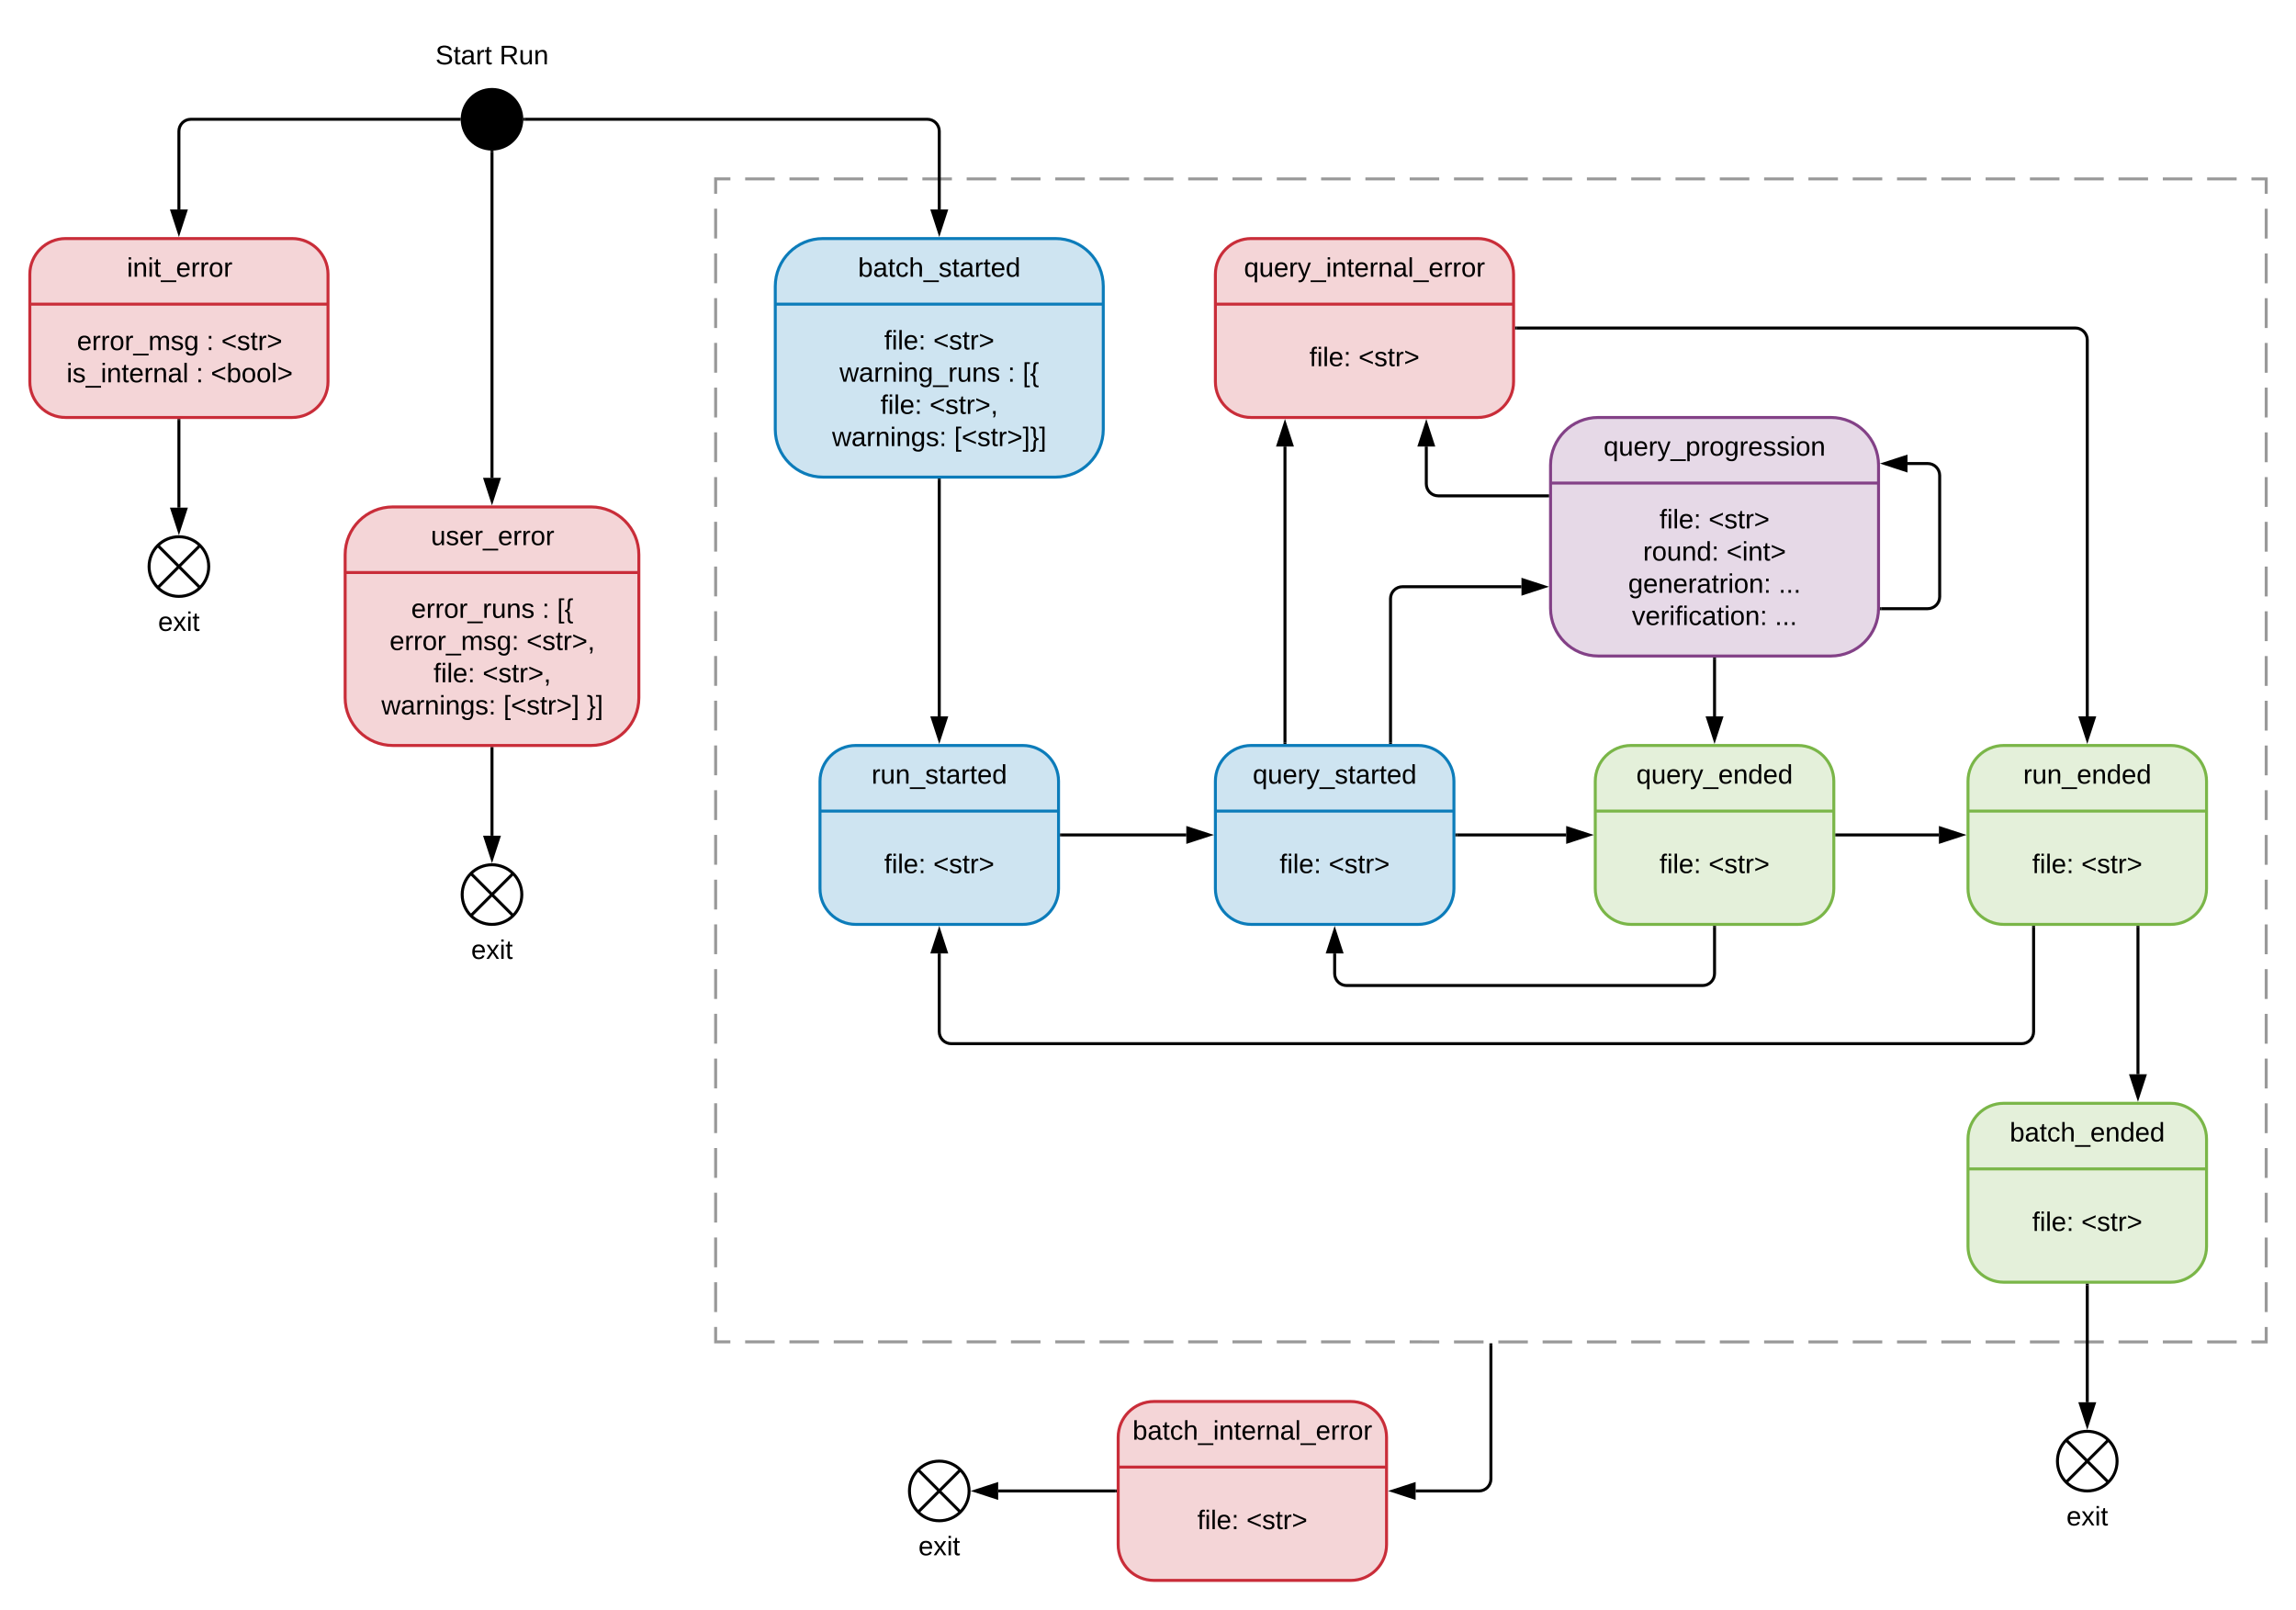 <svg xmlns="http://www.w3.org/2000/svg" xmlns:xlink="http://www.w3.org/1999/xlink" xmlns:lucid="lucid" width="1540" height="1080"><g transform="translate(-20 -20)" lucid:page-tab-id="0_0"><path d="M0 0h1870.4v1323.2H0z" fill="#fff"/><path d="M500 140h1040v780H500z" fill-opacity="0"/><path d="M519.8 140h19.82m9.9 0h19.8m9.92 0h19.8m9.9 0h19.82m9.9 0h19.82m9.9 0h19.8m9.92 0h19.8m9.9 0h19.82m9.9 0h19.8m9.92 0h19.8m9.9 0h19.82m9.9 0h19.82m9.9 0h19.8m9.92 0h19.8m9.9 0h19.82m9.9 0h19.8m9.92 0h19.8m9.9 0h19.82m9.9 0h19.82m9.9 0h19.8m9.92 0h19.8m9.9 0h19.82m9.9 0h19.8m9.92 0h19.8m9.9 0h19.82m9.9 0h19.82m9.9 0h19.8m9.92 0h19.8m9.9 0h19.82m9.9 0h19.8m9.92 0h19.8m9.9 0h19.82m9.9 0h19.82m9.9 0h19.8m9.92 0h9.9v10m0 10v20m0 10v20m0 10v20m0 10v20m0 10v20m0 10v20m0 10v20m0 10v20m0 10v20m0 10v20m0 10v20m0 10v20m0 10v20m0 10v20m0 10v20m0 10v20m0 10v20m0 10v20m0 10v20m0 10v20m0 10v20m0 10v20m0 10v20m0 10v20m0 10v20m0 10v10h-9.9m-9.9 0h-19.82m-9.9 0h-19.8m-9.92 0h-19.8m-9.9 0h-19.82m-9.9 0h-19.82m-9.9 0h-19.8m-9.92 0h-19.8m-9.9 0h-19.82m-9.9 0h-19.8m-9.92 0h-19.8m-9.9 0h-19.82m-9.9 0h-19.82m-9.9 0h-19.8m-9.92 0h-19.8m-9.9 0h-19.82m-9.9 0h-19.8m-9.92 0h-19.8m-9.9 0h-19.82m-9.9 0H965.5m-9.9 0h-19.8m-9.92 0h-19.8m-9.9 0h-19.82m-9.9 0h-19.8m-9.92 0h-19.8m-9.9 0h-19.82m-9.9 0H757.5m-9.9 0h-19.8m-9.92 0h-19.8m-9.9 0h-19.82m-9.9 0h-19.8m-9.92 0h-19.8m-9.9 0h-19.82m-9.9 0H549.5m-9.9 0h-19.8m-9.92 0H500v-10m0-10v-20m0-10v-20m0-10v-20m0-10v-20m0-10v-20m0-10v-20m0-10v-20m0-10v-20m0-10v-20m0-10v-20m0-10v-20m0-10v-20m0-10v-20m0-10v-20m0-10v-20m0-10v-20m0-10v-20m0-10v-20m0-10v-20m0-10v-20m0-10v-20m0-10v-20m0-10v-20m0-10v-20m0-10v-20m0-10v-10h9.9" stroke="#999" stroke-width="2" fill="none"/><path d="M370 100c0 11.05-8.95 20-20 20s-20-8.95-20-20 8.95-20 20-20 20 8.95 20 20z" stroke="#000" stroke-width="2"/><path d="M328 100H148c-4.42 0-8 3.58-8 8v52.5" stroke="#000" stroke-width="2" fill="none"/><path d="M329 99.96l.03 1.04h-1.06v-2h1.15z"/><path d="M140 175.76l-4.64-14.26h9.28z" stroke="#000" stroke-width="2"/><path d="M372 100h270c4.42 0 8 3.58 8 8v52.5" stroke="#000" stroke-width="2" fill="none"/><path d="M372.03 101h-1.15l.12-.96-.03-1.04h1.06z"/><path d="M650 175.76l-4.64-14.26h9.28z" stroke="#000" stroke-width="2"/><path d="M160 400c0 11.05-8.95 20-20 20s-20-8.95-20-20 8.95-20 20-20 20 8.95 20 20z" stroke="#000" stroke-width="2" fill="#fff"/><path d="M125.86 385.86l28.28 28.28m0-28.28l-28.28 28.28M140 302v58.5" stroke="#000" stroke-width="2" fill="none"/><path d="M141 302.03h-2V301h2z"/><path d="M140 375.76l-4.64-14.26h9.28z" stroke="#000" stroke-width="2"/><path d="M280 40h140v40H280z" stroke="#000" stroke-opacity="0" stroke-width="2" fill="#fff" fill-opacity="0"/><use xlink:href="#a" transform="matrix(1,0,0,1,285,45) translate(27.05 18.15)"/><use xlink:href="#b" transform="matrix(1,0,0,1,285,45) translate(70 18.15)"/><path d="M350 122v218.5" stroke="#000" stroke-width="2" fill="none"/><path d="M349.96 121l1.04-.03v1.06h-2v-1.15z"/><path d="M350 355.76l-4.64-14.26h9.28z" stroke="#000" stroke-width="2"/><path d="M350 522v58.5" stroke="#000" stroke-width="2" fill="none"/><path d="M351 522.03h-2V521h2z"/><path d="M350 595.76l-4.64-14.26h9.28z" stroke="#000" stroke-width="2"/><path d="M370 620c0 11.05-8.95 20-20 20s-20-8.95-20-20 8.95-20 20-20 20 8.95 20 20z" stroke="#000" stroke-width="2" fill="#fff"/><path d="M335.86 605.86l28.28 28.28m0-28.28l-28.28 28.28" stroke="#000" stroke-width="2" fill="none"/><path d="M64 180c-13.25 0-24 10.75-24 24v72c0 13.25 10.75 24 24 24h152c13.25 0 24-10.75 24-24v-72c0-13.25-10.75-24-24-24z" stroke="#c92d39" stroke-width="2" fill="#c92d39" fill-opacity=".2"/><path d="M40 224h200" stroke="#c92d39" stroke-width="2" fill="none"/><use xlink:href="#c" transform="matrix(1,0,0,1,80,180) translate(25.125 25.6)"/><use xlink:href="#d" transform="matrix(1,0,0,1,60,240) translate(11.625 14.8)"/><use xlink:href="#e" transform="matrix(1,0,0,1,60,240) translate(98.425 14.8)"/><use xlink:href="#f" transform="matrix(1,0,0,1,60,240) translate(108.425 14.8)"/><use xlink:href="#g" transform="matrix(1,0,0,1,60,240) translate(4.625 36.4)"/><use xlink:href="#e" transform="matrix(1,0,0,1,60,240) translate(91.425 36.4)"/><use xlink:href="#h" transform="matrix(1,0,0,1,60,240) translate(101.425 36.4)"/><path d="M283.5 360c-17.67 0-32 14.33-32 32v96c0 17.67 14.33 32 32 32h133c17.67 0 32-14.33 32-32v-96c0-17.67-14.33-32-32-32z" stroke="#c92d39" stroke-width="2" fill="#c92d39" fill-opacity=".2"/><path d="M251.5 404h197" stroke="#c92d39" stroke-width="2" fill="none"/><use xlink:href="#i" transform="matrix(1,0,0,1,290.9,360) translate(18.1 25.6)"/><use xlink:href="#j" transform="matrix(1,0,0,1,271.2,420) translate(24.6 14.4)"/><use xlink:href="#e" transform="matrix(1,0,0,1,271.2,420) translate(112.4 14.4)"/><use xlink:href="#k" transform="matrix(1,0,0,1,271.2,420) translate(122.4 14.4)"/><use xlink:href="#l" transform="matrix(1,0,0,1,271.2,420) translate(10.125 36)"/><use xlink:href="#m" transform="matrix(1,0,0,1,271.2,420) translate(101.925 36)"/><use xlink:href="#n" transform="matrix(1,0,0,1,271.2,420) translate(39.575 57.6)"/><use xlink:href="#m" transform="matrix(1,0,0,1,271.2,420) translate(72.475 57.6)"/><use xlink:href="#o" transform="matrix(1,0,0,1,271.2,420) translate(4.6 79.2)"/><use xlink:href="#p" transform="matrix(1,0,0,1,271.2,420) translate(86.45 79.2)"/><use xlink:href="#q" transform="matrix(1,0,0,1,271.2,420) translate(142.4 79.2)"/><path d="M572 180c-17.67 0-32 14.33-32 32v96c0 17.67 14.33 32 32 32h156c17.67 0 32-14.33 32-32v-96c0-17.67-14.33-32-32-32z" stroke="#0c7cba" stroke-width="2" fill="#0c7cba" fill-opacity=".2"/><path d="M540 224h220" stroke="#0c7cba" stroke-width="2" fill="none"/><use xlink:href="#r" transform="matrix(1,0,0,1,584,180) translate(11.525 25.6)"/><use xlink:href="#s" transform="matrix(1,0,0,1,562,240) translate(51.075 14.4)"/><use xlink:href="#f" transform="matrix(1,0,0,1,562,240) translate(83.975 14.4)"/><use xlink:href="#t" transform="matrix(1,0,0,1,562,240) translate(21.1 36)"/><use xlink:href="#e" transform="matrix(1,0,0,1,562,240) translate(133.9 36)"/><use xlink:href="#k" transform="matrix(1,0,0,1,562,240) translate(143.9 36)"/><use xlink:href="#n" transform="matrix(1,0,0,1,562,240) translate(48.575 57.6)"/><use xlink:href="#m" transform="matrix(1,0,0,1,562,240) translate(81.475 57.6)"/><use xlink:href="#o" transform="matrix(1,0,0,1,562,240) translate(16.1 79.2)"/><use xlink:href="#u" transform="matrix(1,0,0,1,562,240) translate(97.95 79.2)"/><path d="M594 520c-13.25 0-24 10.75-24 24v72c0 13.25 10.75 24 24 24h112c13.25 0 24-10.75 24-24v-72c0-13.25-10.75-24-24-24z" stroke="#0c7cba" stroke-width="2" fill="#0c7cba" fill-opacity=".2"/><path d="M570 564h160" stroke="#0c7cba" stroke-width="2" fill="none"/><use xlink:href="#v" transform="matrix(1,0,0,1,602,520) translate(2.55 25.6)"/><use xlink:href="#s" transform="matrix(1,0,0,1,586,580) translate(27.075 25.6)"/><use xlink:href="#w" transform="matrix(1,0,0,1,586,580) translate(59.975 25.6)"/><path d="M650 342v158.5" stroke="#000" stroke-width="2" fill="none"/><path d="M651 342.03h-2V341h2z"/><path d="M650 515.76l-4.64-14.26h9.28z" stroke="#000" stroke-width="2"/><path d="M859.2 520c-13.25 0-24 10.75-24 24v72c0 13.25 10.75 24 24 24h112c13.25 0 24-10.75 24-24v-72c0-13.25-10.75-24-24-24z" stroke="#0c7cba" stroke-width="2" fill="#0c7cba" fill-opacity=".2"/><path d="M835.2 564h160" stroke="#0c7cba" stroke-width="2" fill="none"/><use xlink:href="#x" transform="matrix(1,0,0,1,867.2,520) translate(-6.95 25.6)"/><use xlink:href="#s" transform="matrix(1,0,0,1,851.2,580) translate(27.075 25.6)"/><use xlink:href="#w" transform="matrix(1,0,0,1,851.2,580) translate(59.975 25.6)"/><path d="M732 580h83.7" stroke="#000" stroke-width="2" fill="none"/><path d="M732.03 581H731v-2h1.03z"/><path d="M830.96 580l-14.26 4.64v-9.28z" stroke="#000" stroke-width="2"/><path d="M1114 520c-13.25 0-24 10.75-24 24v72c0 13.25 10.75 24 24 24h112c13.25 0 24-10.75 24-24v-72c0-13.25-10.75-24-24-24z" stroke="#7ab648" stroke-width="2" fill="#7ab648" fill-opacity=".2"/><path d="M1090 564h160" stroke="#7ab648" stroke-width="2" fill="none"/><use xlink:href="#y" transform="matrix(1,0,0,1,1122,520) translate(-4.475 25.6)"/><use xlink:href="#s" transform="matrix(1,0,0,1,1106,580) translate(27.075 25.6)"/><use xlink:href="#w" transform="matrix(1,0,0,1,1106,580) translate(59.975 25.6)"/><path d="M997.2 580h73.3" stroke="#000" stroke-width="2" fill="none"/><path d="M997.23 581h-1.03v-2h1.03z"/><path d="M1085.76 580l-14.26 4.64v-9.28z" stroke="#000" stroke-width="2"/><path d="M1170 642v31c0 4.42-3.58 8-8 8H923.2c-4.42 0-8-3.58-8-8v-13.5" stroke="#000" stroke-width="2" fill="none"/><path d="M1171 642.03h-2V641h2z"/><path d="M915.2 644.24l4.64 14.26h-9.28z" stroke="#000" stroke-width="2"/><path d="M1364 520c-13.25 0-24 10.75-24 24v72c0 13.25 10.75 24 24 24h112c13.25 0 24-10.75 24-24v-72c0-13.25-10.75-24-24-24z" stroke="#7ab648" stroke-width="2" fill="#7ab648" fill-opacity=".2"/><path d="M1340 564h160" stroke="#7ab648" stroke-width="2" fill="none"/><use xlink:href="#z" transform="matrix(1,0,0,1,1372,520) translate(5.025 25.6)"/><use xlink:href="#s" transform="matrix(1,0,0,1,1356,580) translate(27.075 25.6)"/><use xlink:href="#w" transform="matrix(1,0,0,1,1356,580) translate(59.975 25.6)"/><path d="M1252 580h68.5" stroke="#000" stroke-width="2" fill="none"/><path d="M1252.03 581H1251v-2h1.03z"/><path d="M1335.76 580l-14.26 4.64v-9.28z" stroke="#000" stroke-width="2"/><path d="M1384 642v70c0 4.42-3.58 8-8 8H658c-4.42 0-8-3.58-8-8v-52.5" stroke="#000" stroke-width="2" fill="none"/><path d="M1385 642.03h-2V641h2z"/><path d="M650 644.24l4.64 14.26h-9.28z" stroke="#000" stroke-width="2"/><path d="M1364 760c-13.25 0-24 10.75-24 24v72c0 13.25 10.75 24 24 24h112c13.25 0 24-10.75 24-24v-72c0-13.25-10.75-24-24-24z" stroke="#7ab648" stroke-width="2" fill="#7ab648" fill-opacity=".2"/><path d="M1340 804h160" stroke="#7ab648" stroke-width="2" fill="none"/><use xlink:href="#A" transform="matrix(1,0,0,1,1372,760) translate(-4 25.6)"/><use xlink:href="#s" transform="matrix(1,0,0,1,1356,820) translate(27.075 25.6)"/><use xlink:href="#w" transform="matrix(1,0,0,1,1356,820) translate(59.975 25.6)"/><path d="M1454 642v98.5" stroke="#000" stroke-width="2" fill="none"/><path d="M1455 642.03h-2V641h2z"/><path d="M1454 755.76l-4.64-14.26h9.28z" stroke="#000" stroke-width="2"/><path d="M1420 882v78.5" stroke="#000" stroke-width="2" fill="none"/><path d="M1421 882.03h-2V881h2z"/><path d="M1420 975.76l-4.64-14.26h9.28z" stroke="#000" stroke-width="2"/><path d="M1440 1000c0 11.05-8.95 20-20 20s-20-8.95-20-20 8.95-20 20-20 20 8.95 20 20z" stroke="#000" stroke-width="2" fill="#fff"/><path d="M1405.86 985.86l28.28 28.28m0-28.28l-28.28 28.28" stroke="#000" stroke-width="2" fill="none"/><path d="M859.2 180c-13.25 0-24 10.75-24 24v72c0 13.25 10.75 24 24 24h152c13.25 0 24-10.75 24-24v-72c0-13.25-10.75-24-24-24z" stroke="#c92d39" stroke-width="2" fill="#c92d39" fill-opacity=".2"/><path d="M835.2 224h200" stroke="#c92d39" stroke-width="2" fill="none"/><use xlink:href="#B" transform="matrix(1,0,0,1,875.2,180) translate(-20.825 25.6)"/><use xlink:href="#s" transform="matrix(1,0,0,1,855.2,240) translate(43.075 25.6)"/><use xlink:href="#w" transform="matrix(1,0,0,1,855.2,240) translate(75.975 25.6)"/><path d="M1037.2 240H1412c4.42 0 8 3.58 8 8v252.5" stroke="#000" stroke-width="2" fill="none"/><path d="M1037.23 241h-1.03v-2h1.03z"/><path d="M1420 515.76l-4.64-14.26h9.28z" stroke="#000" stroke-width="2"/><path d="M881.87 518V319.5" stroke="#000" stroke-width="2" fill="none"/><path d="M882.87 519h-2v-1.03h2z"/><path d="M881.87 304.24l4.63 14.26h-9.27z" stroke="#000" stroke-width="2"/><path d="M90 420h100v40H90z" stroke="#000" stroke-opacity="0" stroke-width="2" fill="#fff" fill-opacity="0"/><use xlink:href="#C" transform="matrix(1,0,0,1,95,425) translate(31.025 18.15)"/><path d="M300 640h100v40H300z" stroke="#000" stroke-opacity="0" stroke-width="2" fill="#fff" fill-opacity="0"/><use xlink:href="#C" transform="matrix(1,0,0,1,305,645) translate(31.025 18.15)"/><path d="M1370 1020h100v40h-100z" stroke="#000" stroke-opacity="0" stroke-width="2" fill="#fff" fill-opacity="0"/><use xlink:href="#C" transform="matrix(1,0,0,1,1375,1025) translate(31.025 18.15)"/><path d="M794 960c-13.25 0-24 10.75-24 24v72c0 13.25 10.75 24 24 24h132c13.25 0 24-10.75 24-24v-72c0-13.25-10.75-24-24-24z" stroke="#c92d39" stroke-width="2" fill="#c92d39" fill-opacity=".2"/><path d="M770 1004h180" stroke="#c92d39" stroke-width="2" fill="none"/><g><use xlink:href="#D" transform="matrix(1,0,0,1,806,960) translate(-26.35 25.6)"/></g><g><use xlink:href="#s" transform="matrix(1,0,0,1,788,1020) translate(35.075 25.6)"/><use xlink:href="#w" transform="matrix(1,0,0,1,788,1020) translate(67.975 25.6)"/></g><path d="M768 1020h-78.5" stroke="#000" stroke-width="2" fill="none"/><path d="M769 1021h-1.03v-2H769z"/><path d="M674.24 1020l14.26-4.64v9.28z" stroke="#000" stroke-width="2"/><path d="M670 1020c0 11.05-8.95 20-20 20s-20-8.95-20-20 8.95-20 20-20 20 8.95 20 20z" stroke="#000" stroke-width="2" fill="#fff"/><path d="M635.86 1005.86l28.28 28.28m0-28.28l-28.28 28.28" stroke="#000" stroke-width="2" fill="none"/><path d="M600 1040h100v40H600z" stroke="#000" stroke-opacity="0" stroke-width="2" fill="#fff" fill-opacity="0"/><g><use xlink:href="#E" transform="matrix(1,0,0,1,605,1045) translate(31.025 18.15)"/></g><path d="M1020 922v90c0 4.42-3.58 8-8 8h-42.5" stroke="#000" stroke-width="2" fill="none"/><path d="M1021 922.03h-2V921h2z"/><path d="M954.24 1020l14.26-4.64v9.28z" stroke="#000" stroke-width="2"/><path d="M1092 300c-17.67 0-32 14.33-32 32v96c0 17.67 14.33 32 32 32h156c17.67 0 32-14.33 32-32v-96c0-17.67-14.33-32-32-32z" stroke="#834187" stroke-width="2" fill="#834187" fill-opacity=".2"/><path d="M1060 344h220" stroke="#834187" stroke-width="2" fill="none"/><g><use xlink:href="#F" transform="matrix(1,0,0,1,1104,300) translate(-8.4 25.6)"/></g><g><use xlink:href="#G" transform="matrix(1,0,0,1,1082,360) translate(51.075 14.4)"/><use xlink:href="#H" transform="matrix(1,0,0,1,1082,360) translate(83.975 14.4)"/><use xlink:href="#I" transform="matrix(1,0,0,1,1082,360) translate(40.05 36)"/><use xlink:href="#J" transform="matrix(1,0,0,1,1082,360) translate(96 36)"/><use xlink:href="#K" transform="matrix(1,0,0,1,1082,360) translate(30.075 57.6)"/><use xlink:href="#L" transform="matrix(1,0,0,1,1082,360) translate(130.925 57.6)"/><use xlink:href="#M" transform="matrix(1,0,0,1,1082,360) translate(32.6 79.2)"/><use xlink:href="#N" transform="matrix(1,0,0,1,1082,360) translate(128.4 79.2)"/></g><path d="M952.67 518v-96.48c0-4.4 3.58-8 8-8h79.83" stroke="#000" stroke-width="2" fill="none"/><path d="M953.67 519h-2v-1.03h2z"/><path d="M1055.76 413.52l-14.26 4.64v-9.27z" stroke="#000" stroke-width="2"/><path d="M1170 462v38.5" stroke="#000" stroke-width="2" fill="none"/><path d="M1171 462.03h-2V461h2z"/><path d="M1170 515.76l-4.64-14.26h9.28z" stroke="#000" stroke-width="2"/><path d="M1058 352.57h-73.33c-4.42 0-8-3.58-8-8V319.5" stroke="#000" stroke-width="2" fill="none"/><path d="M1059 353.57h-1.03v-2h1.03z"/><path d="M976.67 304.24l4.63 14.26h-9.27z" stroke="#000" stroke-width="2"/><path d="M1282 428.25h31c4.42 0 8-3.58 8-8V338.9c0-4.4-3.58-8-8-8h-13.58" stroke="#000" stroke-width="2" fill="none"/><path d="M1282.02 429.25h-1.1l.08-.93v-1.07h1.02z"/><path d="M1284.15 330.9l14.27-4.62v9.27z" stroke="#000" stroke-width="2"/><defs><path d="M185-189c-5-48-123-54-124 2 14 75 158 14 163 119 3 78-121 87-175 55-17-10-28-26-33-46l33-7c5 56 141 63 141-1 0-78-155-14-162-118-5-82 145-84 179-34 5 7 8 16 11 25" id="O"/><path d="M59-47c-2 24 18 29 38 22v24C64 9 27 4 27-40v-127H5v-23h24l9-43h21v43h35v23H59v120" id="P"/><path d="M141-36C126-15 110 5 73 4 37 3 15-17 15-53c-1-64 63-63 125-63 3-35-9-54-41-54-24 1-41 7-42 31l-33-3c5-37 33-52 76-52 45 0 72 20 72 64v82c-1 20 7 32 28 27v20c-31 9-61-2-59-35zM48-53c0 20 12 33 32 33 41-3 63-29 60-74-43 2-92-5-92 41" id="Q"/><path d="M114-163C36-179 61-72 57 0H25l-1-190h30c1 12-1 29 2 39 6-27 23-49 58-41v29" id="R"/><g id="a"><use transform="matrix(0.05,0,0,0.05,0,0)" xlink:href="#O"/><use transform="matrix(0.05,0,0,0.05,12,0)" xlink:href="#P"/><use transform="matrix(0.05,0,0,0.05,17,0)" xlink:href="#Q"/><use transform="matrix(0.05,0,0,0.05,27,0)" xlink:href="#R"/><use transform="matrix(0.05,0,0,0.05,32.95,0)" xlink:href="#P"/></g><path d="M233-177c-1 41-23 64-60 70L243 0h-38l-65-103H63V0H30v-248c88 3 205-21 203 71zM63-129c60-2 137 13 137-47 0-61-80-42-137-45v92" id="S"/><path d="M84 4C-5 8 30-112 23-190h32v120c0 31 7 50 39 49 72-2 45-101 50-169h31l1 190h-30c-1-10 1-25-2-33-11 22-28 36-60 37" id="T"/><path d="M117-194c89-4 53 116 60 194h-32v-121c0-31-8-49-39-48C34-167 62-67 57 0H25l-1-190h30c1 10-1 24 2 32 11-22 29-35 61-36" id="U"/><g id="b"><use transform="matrix(0.05,0,0,0.05,0,0)" xlink:href="#S"/><use transform="matrix(0.05,0,0,0.05,12.95,0)" xlink:href="#T"/><use transform="matrix(0.05,0,0,0.05,22.95,0)" xlink:href="#U"/></g><path d="M24-231v-30h32v30H24zM24 0v-190h32V0H24" id="V"/><path d="M-5 72V49h209v23H-5" id="W"/><path d="M100-194c63 0 86 42 84 106H49c0 40 14 67 53 68 26 1 43-12 49-29l28 8c-11 28-37 45-77 45C44 4 14-33 15-96c1-61 26-98 85-98zm52 81c6-60-76-77-97-28-3 7-6 17-6 28h103" id="X"/><path d="M100-194c62-1 85 37 85 99 1 63-27 99-86 99S16-35 15-95c0-66 28-99 85-99zM99-20c44 1 53-31 53-75 0-43-8-75-51-75s-53 32-53 75 10 74 51 75" id="Y"/><g id="c"><use transform="matrix(0.05,0,0,0.05,0,0)" xlink:href="#V"/><use transform="matrix(0.05,0,0,0.05,3.95,0)" xlink:href="#U"/><use transform="matrix(0.05,0,0,0.05,13.95,0)" xlink:href="#V"/><use transform="matrix(0.05,0,0,0.05,17.9,0)" xlink:href="#P"/><use transform="matrix(0.05,0,0,0.05,22.9,0)" xlink:href="#W"/><use transform="matrix(0.05,0,0,0.05,32.9,0)" xlink:href="#X"/><use transform="matrix(0.05,0,0,0.05,42.9,0)" xlink:href="#R"/><use transform="matrix(0.05,0,0,0.05,48.85,0)" xlink:href="#R"/><use transform="matrix(0.05,0,0,0.05,54.8,0)" xlink:href="#Y"/><use transform="matrix(0.05,0,0,0.05,64.8,0)" xlink:href="#R"/></g><path d="M210-169c-67 3-38 105-44 169h-31v-121c0-29-5-50-35-48C34-165 62-65 56 0H25l-1-190h30c1 10-1 24 2 32 10-44 99-50 107 0 11-21 27-35 58-36 85-2 47 119 55 194h-31v-121c0-29-5-49-35-48" id="Z"/><path d="M135-143c-3-34-86-38-87 0 15 53 115 12 119 90S17 21 10-45l28-5c4 36 97 45 98 0-10-56-113-15-118-90-4-57 82-63 122-42 12 7 21 19 24 35" id="aa"/><path d="M177-190C167-65 218 103 67 71c-23-6-38-20-44-43l32-5c15 47 100 32 89-28v-30C133-14 115 1 83 1 29 1 15-40 15-95c0-56 16-97 71-98 29-1 48 16 59 35 1-10 0-23 2-32h30zM94-22c36 0 50-32 50-73 0-42-14-75-50-75-39 0-46 34-46 75s6 73 46 73" id="ab"/><g id="d"><use transform="matrix(0.05,0,0,0.05,0,0)" xlink:href="#X"/><use transform="matrix(0.05,0,0,0.05,10,0)" xlink:href="#R"/><use transform="matrix(0.05,0,0,0.05,15.95,0)" xlink:href="#R"/><use transform="matrix(0.05,0,0,0.05,21.9,0)" xlink:href="#Y"/><use transform="matrix(0.05,0,0,0.05,31.9,0)" xlink:href="#R"/><use transform="matrix(0.05,0,0,0.05,37.85,0)" xlink:href="#W"/><use transform="matrix(0.05,0,0,0.05,47.85,0)" xlink:href="#Z"/><use transform="matrix(0.05,0,0,0.05,62.8,0)" xlink:href="#aa"/><use transform="matrix(0.05,0,0,0.05,71.8,0)" xlink:href="#ab"/></g><path d="M33-154v-36h34v36H33zM33 0v-36h34V0H33" id="ac"/><use transform="matrix(0.05,0,0,0.05,0,0)" xlink:href="#ac" id="e"/><path d="M18-100v-36l175-74v27L42-118l151 64v27" id="ad"/><path d="M18-27v-27l151-64-151-65v-27l175 74v36" id="ae"/><g id="f"><use transform="matrix(0.05,0,0,0.05,0,0)" xlink:href="#ad"/><use transform="matrix(0.05,0,0,0.05,10.5,0)" xlink:href="#aa"/><use transform="matrix(0.05,0,0,0.05,19.5,0)" xlink:href="#P"/><use transform="matrix(0.05,0,0,0.05,24.5,0)" xlink:href="#R"/><use transform="matrix(0.05,0,0,0.05,30.45,0)" xlink:href="#ae"/></g><path d="M24 0v-261h32V0H24" id="af"/><g id="g"><use transform="matrix(0.05,0,0,0.05,0,0)" xlink:href="#V"/><use transform="matrix(0.05,0,0,0.05,3.95,0)" xlink:href="#aa"/><use transform="matrix(0.05,0,0,0.05,12.95,0)" xlink:href="#W"/><use transform="matrix(0.05,0,0,0.05,22.95,0)" xlink:href="#V"/><use transform="matrix(0.05,0,0,0.05,26.9,0)" xlink:href="#U"/><use transform="matrix(0.05,0,0,0.05,36.9,0)" xlink:href="#P"/><use transform="matrix(0.05,0,0,0.05,41.9,0)" xlink:href="#X"/><use transform="matrix(0.05,0,0,0.05,51.9,0)" xlink:href="#R"/><use transform="matrix(0.05,0,0,0.05,57.85,0)" xlink:href="#U"/><use transform="matrix(0.05,0,0,0.05,67.85,0)" xlink:href="#Q"/><use transform="matrix(0.05,0,0,0.05,77.85,0)" xlink:href="#af"/></g><path d="M115-194c53 0 69 39 70 98 0 66-23 100-70 100C84 3 66-7 56-30L54 0H23l1-261h32v101c10-23 28-34 59-34zm-8 174c40 0 45-34 45-75 0-40-5-75-45-74-42 0-51 32-51 76 0 43 10 73 51 73" id="ag"/><g id="h"><use transform="matrix(0.05,0,0,0.05,0,0)" xlink:href="#ad"/><use transform="matrix(0.05,0,0,0.05,10.5,0)" xlink:href="#ag"/><use transform="matrix(0.05,0,0,0.05,20.5,0)" xlink:href="#Y"/><use transform="matrix(0.05,0,0,0.05,30.5,0)" xlink:href="#Y"/><use transform="matrix(0.05,0,0,0.05,40.5,0)" xlink:href="#af"/><use transform="matrix(0.05,0,0,0.05,44.45,0)" xlink:href="#ae"/></g><g id="i"><use transform="matrix(0.05,0,0,0.05,0,0)" xlink:href="#T"/><use transform="matrix(0.05,0,0,0.05,10,0)" xlink:href="#aa"/><use transform="matrix(0.05,0,0,0.05,19,0)" xlink:href="#X"/><use transform="matrix(0.05,0,0,0.05,29,0)" xlink:href="#R"/><use transform="matrix(0.05,0,0,0.05,34.95,0)" xlink:href="#W"/><use transform="matrix(0.05,0,0,0.05,44.95,0)" xlink:href="#X"/><use transform="matrix(0.05,0,0,0.05,54.95,0)" xlink:href="#R"/><use transform="matrix(0.05,0,0,0.05,60.9,0)" xlink:href="#R"/><use transform="matrix(0.05,0,0,0.05,66.85,0)" xlink:href="#Y"/><use transform="matrix(0.05,0,0,0.05,76.85,0)" xlink:href="#R"/></g><g id="j"><use transform="matrix(0.05,0,0,0.05,0,0)" xlink:href="#X"/><use transform="matrix(0.05,0,0,0.05,10,0)" xlink:href="#R"/><use transform="matrix(0.05,0,0,0.05,15.95,0)" xlink:href="#R"/><use transform="matrix(0.05,0,0,0.05,21.9,0)" xlink:href="#Y"/><use transform="matrix(0.05,0,0,0.05,31.9,0)" xlink:href="#R"/><use transform="matrix(0.05,0,0,0.05,37.85,0)" xlink:href="#W"/><use transform="matrix(0.05,0,0,0.05,47.85,0)" xlink:href="#R"/><use transform="matrix(0.05,0,0,0.05,53.8,0)" xlink:href="#T"/><use transform="matrix(0.05,0,0,0.05,63.8,0)" xlink:href="#U"/><use transform="matrix(0.05,0,0,0.05,73.8,0)" xlink:href="#aa"/></g><path d="M26 75v-336h71v23H56V52h41v23H26" id="ah"/><path d="M39-94c74 12-11 154 75 146v23c-44 4-70-10-70-52C44-23 55-84 6-82v-22c81 4-7-162 84-157h24v23c-82-15-2 131-75 144" id="ai"/><g id="k"><use transform="matrix(0.05,0,0,0.05,0,0)" xlink:href="#ah"/><use transform="matrix(0.05,0,0,0.05,5,0)" xlink:href="#ai"/></g><g id="l"><use transform="matrix(0.05,0,0,0.05,0,0)" xlink:href="#X"/><use transform="matrix(0.05,0,0,0.05,10,0)" xlink:href="#R"/><use transform="matrix(0.05,0,0,0.05,15.95,0)" xlink:href="#R"/><use transform="matrix(0.05,0,0,0.05,21.9,0)" xlink:href="#Y"/><use transform="matrix(0.05,0,0,0.05,31.9,0)" xlink:href="#R"/><use transform="matrix(0.05,0,0,0.05,37.85,0)" xlink:href="#W"/><use transform="matrix(0.05,0,0,0.05,47.85,0)" xlink:href="#Z"/><use transform="matrix(0.05,0,0,0.05,62.8,0)" xlink:href="#aa"/><use transform="matrix(0.05,0,0,0.05,71.8,0)" xlink:href="#ab"/><use transform="matrix(0.05,0,0,0.05,81.8,0)" xlink:href="#ac"/></g><path d="M68-38c1 34 0 65-14 84H32c9-13 17-26 17-46H33v-38h35" id="aj"/><g id="m"><use transform="matrix(0.05,0,0,0.05,0,0)" xlink:href="#ad"/><use transform="matrix(0.05,0,0,0.05,10.5,0)" xlink:href="#aa"/><use transform="matrix(0.05,0,0,0.05,19.5,0)" xlink:href="#P"/><use transform="matrix(0.05,0,0,0.05,24.5,0)" xlink:href="#R"/><use transform="matrix(0.05,0,0,0.05,30.45,0)" xlink:href="#ae"/><use transform="matrix(0.05,0,0,0.05,40.95,0)" xlink:href="#aj"/></g><path d="M101-234c-31-9-42 10-38 44h38v23H63V0H32v-167H5v-23h27c-7-52 17-82 69-68v24" id="ak"/><g id="n"><use transform="matrix(0.05,0,0,0.05,0,0)" xlink:href="#ak"/><use transform="matrix(0.05,0,0,0.05,5,0)" xlink:href="#V"/><use transform="matrix(0.05,0,0,0.05,8.95,0)" xlink:href="#af"/><use transform="matrix(0.05,0,0,0.05,12.9,0)" xlink:href="#X"/><use transform="matrix(0.05,0,0,0.05,22.9,0)" xlink:href="#ac"/></g><path d="M206 0h-36l-40-164L89 0H53L-1-190h32L70-26l43-164h34l41 164 42-164h31" id="al"/><g id="o"><use transform="matrix(0.05,0,0,0.05,0,0)" xlink:href="#al"/><use transform="matrix(0.05,0,0,0.05,12.95,0)" xlink:href="#Q"/><use transform="matrix(0.05,0,0,0.05,22.95,0)" xlink:href="#R"/><use transform="matrix(0.05,0,0,0.05,28.9,0)" xlink:href="#U"/><use transform="matrix(0.05,0,0,0.05,38.9,0)" xlink:href="#V"/><use transform="matrix(0.05,0,0,0.05,42.85,0)" xlink:href="#U"/><use transform="matrix(0.05,0,0,0.05,52.85,0)" xlink:href="#ab"/><use transform="matrix(0.05,0,0,0.05,62.85,0)" xlink:href="#aa"/><use transform="matrix(0.05,0,0,0.05,71.85,0)" xlink:href="#ac"/></g><path d="M3 75V52h41v-290H3v-23h71V75H3" id="am"/><g id="p"><use transform="matrix(0.05,0,0,0.05,0,0)" xlink:href="#ah"/><use transform="matrix(0.05,0,0,0.05,5,0)" xlink:href="#ad"/><use transform="matrix(0.05,0,0,0.05,15.5,0)" xlink:href="#aa"/><use transform="matrix(0.05,0,0,0.05,24.5,0)" xlink:href="#P"/><use transform="matrix(0.05,0,0,0.05,29.5,0)" xlink:href="#R"/><use transform="matrix(0.05,0,0,0.05,35.45,0)" xlink:href="#ae"/><use transform="matrix(0.05,0,0,0.05,45.95,0)" xlink:href="#am"/></g><path d="M76-40C78 24 84 88 6 75V52C86 64 9-79 80-94c-40-6-34-59-34-106 1-29-11-41-40-38v-23c44-4 70 10 70 52 0 47-12 108 38 105v22c-26 1-39 14-38 42" id="an"/><g id="q"><use transform="matrix(0.05,0,0,0.05,0,0)" xlink:href="#an"/><use transform="matrix(0.05,0,0,0.05,6,0)" xlink:href="#am"/></g><path d="M96-169c-40 0-48 33-48 73s9 75 48 75c24 0 41-14 43-38l32 2c-6 37-31 61-74 61-59 0-76-41-82-99-10-93 101-131 147-64 4 7 5 14 7 22l-32 3c-4-21-16-35-41-35" id="ao"/><path d="M106-169C34-169 62-67 57 0H25v-261h32l-1 103c12-21 28-36 61-36 89 0 53 116 60 194h-32v-121c2-32-8-49-39-48" id="ap"/><path d="M85-194c31 0 48 13 60 33l-1-100h32l1 261h-30c-2-10 0-23-3-31C134-8 116 4 85 4 32 4 16-35 15-94c0-66 23-100 70-100zm9 24c-40 0-46 34-46 75 0 40 6 74 45 74 42 0 51-32 51-76 0-42-9-74-50-73" id="aq"/><g id="r"><use transform="matrix(0.05,0,0,0.05,0,0)" xlink:href="#ag"/><use transform="matrix(0.05,0,0,0.05,10,0)" xlink:href="#Q"/><use transform="matrix(0.05,0,0,0.05,20,0)" xlink:href="#P"/><use transform="matrix(0.05,0,0,0.05,25,0)" xlink:href="#ao"/><use transform="matrix(0.05,0,0,0.05,34,0)" xlink:href="#ap"/><use transform="matrix(0.05,0,0,0.05,44,0)" xlink:href="#W"/><use transform="matrix(0.05,0,0,0.05,54,0)" xlink:href="#aa"/><use transform="matrix(0.05,0,0,0.05,63,0)" xlink:href="#P"/><use transform="matrix(0.05,0,0,0.05,68,0)" xlink:href="#Q"/><use transform="matrix(0.05,0,0,0.05,78,0)" xlink:href="#R"/><use transform="matrix(0.05,0,0,0.05,83.95,0)" xlink:href="#P"/><use transform="matrix(0.05,0,0,0.05,88.95,0)" xlink:href="#X"/><use transform="matrix(0.05,0,0,0.05,98.95,0)" xlink:href="#aq"/></g><g id="s"><use transform="matrix(0.05,0,0,0.05,0,0)" xlink:href="#ak"/><use transform="matrix(0.05,0,0,0.05,5,0)" xlink:href="#V"/><use transform="matrix(0.05,0,0,0.05,8.95,0)" xlink:href="#af"/><use transform="matrix(0.05,0,0,0.05,12.9,0)" xlink:href="#X"/><use transform="matrix(0.05,0,0,0.05,22.9,0)" xlink:href="#ac"/></g><g id="t"><use transform="matrix(0.05,0,0,0.05,0,0)" xlink:href="#al"/><use transform="matrix(0.05,0,0,0.05,12.95,0)" xlink:href="#Q"/><use transform="matrix(0.05,0,0,0.05,22.95,0)" xlink:href="#R"/><use transform="matrix(0.05,0,0,0.05,28.9,0)" xlink:href="#U"/><use transform="matrix(0.05,0,0,0.05,38.9,0)" xlink:href="#V"/><use transform="matrix(0.05,0,0,0.05,42.85,0)" xlink:href="#U"/><use transform="matrix(0.05,0,0,0.05,52.85,0)" xlink:href="#ab"/><use transform="matrix(0.05,0,0,0.05,62.85,0)" xlink:href="#W"/><use transform="matrix(0.05,0,0,0.05,72.85,0)" xlink:href="#R"/><use transform="matrix(0.05,0,0,0.05,78.8,0)" xlink:href="#T"/><use transform="matrix(0.05,0,0,0.05,88.8,0)" xlink:href="#U"/><use transform="matrix(0.05,0,0,0.05,98.8,0)" xlink:href="#aa"/></g><g id="u"><use transform="matrix(0.05,0,0,0.05,0,0)" xlink:href="#ah"/><use transform="matrix(0.05,0,0,0.05,5,0)" xlink:href="#ad"/><use transform="matrix(0.05,0,0,0.05,15.5,0)" xlink:href="#aa"/><use transform="matrix(0.05,0,0,0.05,24.5,0)" xlink:href="#P"/><use transform="matrix(0.05,0,0,0.05,29.5,0)" xlink:href="#R"/><use transform="matrix(0.05,0,0,0.05,35.45,0)" xlink:href="#ae"/><use transform="matrix(0.05,0,0,0.05,45.95,0)" xlink:href="#am"/><use transform="matrix(0.05,0,0,0.05,50.95,0)" xlink:href="#an"/><use transform="matrix(0.05,0,0,0.05,56.95,0)" xlink:href="#am"/></g><g id="v"><use transform="matrix(0.05,0,0,0.05,0,0)" xlink:href="#R"/><use transform="matrix(0.05,0,0,0.05,5.95,0)" xlink:href="#T"/><use transform="matrix(0.05,0,0,0.05,15.95,0)" xlink:href="#U"/><use transform="matrix(0.05,0,0,0.05,25.95,0)" xlink:href="#W"/><use transform="matrix(0.05,0,0,0.05,35.95,0)" xlink:href="#aa"/><use transform="matrix(0.05,0,0,0.05,44.95,0)" xlink:href="#P"/><use transform="matrix(0.05,0,0,0.05,49.95,0)" xlink:href="#Q"/><use transform="matrix(0.05,0,0,0.05,59.95,0)" xlink:href="#R"/><use transform="matrix(0.05,0,0,0.05,65.9,0)" xlink:href="#P"/><use transform="matrix(0.05,0,0,0.05,70.9,0)" xlink:href="#X"/><use transform="matrix(0.05,0,0,0.05,80.9,0)" xlink:href="#aq"/></g><g id="w"><use transform="matrix(0.05,0,0,0.05,0,0)" xlink:href="#ad"/><use transform="matrix(0.05,0,0,0.05,10.5,0)" xlink:href="#aa"/><use transform="matrix(0.05,0,0,0.05,19.5,0)" xlink:href="#P"/><use transform="matrix(0.05,0,0,0.05,24.5,0)" xlink:href="#R"/><use transform="matrix(0.05,0,0,0.05,30.45,0)" xlink:href="#ae"/></g><path d="M145-31C134-9 116 4 85 4 32 4 16-35 15-94c0-59 17-99 70-100 32-1 48 14 60 33 0-11-1-24 2-32h30l-1 268h-32zM93-21c41 0 51-33 51-76s-8-73-50-73c-40 0-46 35-46 75s5 74 45 74" id="ar"/><path d="M179-190L93 31C79 59 56 82 12 73V49c39 6 53-20 64-50L1-190h34L92-34l54-156h33" id="as"/><g id="x"><use transform="matrix(0.05,0,0,0.05,0,0)" xlink:href="#ar"/><use transform="matrix(0.05,0,0,0.05,10,0)" xlink:href="#T"/><use transform="matrix(0.05,0,0,0.05,20,0)" xlink:href="#X"/><use transform="matrix(0.05,0,0,0.05,30,0)" xlink:href="#R"/><use transform="matrix(0.05,0,0,0.05,35.95,0)" xlink:href="#as"/><use transform="matrix(0.05,0,0,0.05,44.95,0)" xlink:href="#W"/><use transform="matrix(0.05,0,0,0.05,54.95,0)" xlink:href="#aa"/><use transform="matrix(0.05,0,0,0.05,63.95,0)" xlink:href="#P"/><use transform="matrix(0.05,0,0,0.05,68.95,0)" xlink:href="#Q"/><use transform="matrix(0.05,0,0,0.05,78.95,0)" xlink:href="#R"/><use transform="matrix(0.05,0,0,0.05,84.9,0)" xlink:href="#P"/><use transform="matrix(0.05,0,0,0.05,89.9,0)" xlink:href="#X"/><use transform="matrix(0.05,0,0,0.05,99.9,0)" xlink:href="#aq"/></g><g id="y"><use transform="matrix(0.05,0,0,0.05,0,0)" xlink:href="#ar"/><use transform="matrix(0.05,0,0,0.05,10,0)" xlink:href="#T"/><use transform="matrix(0.05,0,0,0.05,20,0)" xlink:href="#X"/><use transform="matrix(0.05,0,0,0.05,30,0)" xlink:href="#R"/><use transform="matrix(0.05,0,0,0.05,35.95,0)" xlink:href="#as"/><use transform="matrix(0.05,0,0,0.05,44.95,0)" xlink:href="#W"/><use transform="matrix(0.05,0,0,0.05,54.95,0)" xlink:href="#X"/><use transform="matrix(0.05,0,0,0.05,64.95,0)" xlink:href="#U"/><use transform="matrix(0.05,0,0,0.05,74.95,0)" xlink:href="#aq"/><use transform="matrix(0.05,0,0,0.05,84.95,0)" xlink:href="#X"/><use transform="matrix(0.05,0,0,0.05,94.95,0)" xlink:href="#aq"/></g><g id="z"><use transform="matrix(0.05,0,0,0.05,0,0)" xlink:href="#R"/><use transform="matrix(0.05,0,0,0.05,5.95,0)" xlink:href="#T"/><use transform="matrix(0.05,0,0,0.05,15.95,0)" xlink:href="#U"/><use transform="matrix(0.05,0,0,0.05,25.95,0)" xlink:href="#W"/><use transform="matrix(0.05,0,0,0.05,35.95,0)" xlink:href="#X"/><use transform="matrix(0.05,0,0,0.05,45.95,0)" xlink:href="#U"/><use transform="matrix(0.05,0,0,0.05,55.95,0)" xlink:href="#aq"/><use transform="matrix(0.05,0,0,0.05,65.95,0)" xlink:href="#X"/><use transform="matrix(0.05,0,0,0.05,75.95,0)" xlink:href="#aq"/></g><g id="A"><use transform="matrix(0.05,0,0,0.05,0,0)" xlink:href="#ag"/><use transform="matrix(0.05,0,0,0.05,10,0)" xlink:href="#Q"/><use transform="matrix(0.05,0,0,0.05,20,0)" xlink:href="#P"/><use transform="matrix(0.05,0,0,0.05,25,0)" xlink:href="#ao"/><use transform="matrix(0.05,0,0,0.05,34,0)" xlink:href="#ap"/><use transform="matrix(0.05,0,0,0.05,44,0)" xlink:href="#W"/><use transform="matrix(0.05,0,0,0.05,54,0)" xlink:href="#X"/><use transform="matrix(0.05,0,0,0.05,64,0)" xlink:href="#U"/><use transform="matrix(0.05,0,0,0.05,74,0)" xlink:href="#aq"/><use transform="matrix(0.05,0,0,0.05,84,0)" xlink:href="#X"/><use transform="matrix(0.05,0,0,0.05,94,0)" xlink:href="#aq"/></g><g id="B"><use transform="matrix(0.05,0,0,0.05,0,0)" xlink:href="#ar"/><use transform="matrix(0.05,0,0,0.05,10,0)" xlink:href="#T"/><use transform="matrix(0.05,0,0,0.05,20,0)" xlink:href="#X"/><use transform="matrix(0.05,0,0,0.05,30,0)" xlink:href="#R"/><use transform="matrix(0.05,0,0,0.05,35.95,0)" xlink:href="#as"/><use transform="matrix(0.05,0,0,0.05,44.95,0)" xlink:href="#W"/><use transform="matrix(0.05,0,0,0.05,54.95,0)" xlink:href="#V"/><use transform="matrix(0.05,0,0,0.05,58.9,0)" xlink:href="#U"/><use transform="matrix(0.05,0,0,0.05,68.9,0)" xlink:href="#P"/><use transform="matrix(0.05,0,0,0.05,73.9,0)" xlink:href="#X"/><use transform="matrix(0.05,0,0,0.05,83.9,0)" xlink:href="#R"/><use transform="matrix(0.05,0,0,0.05,89.85,0)" xlink:href="#U"/><use transform="matrix(0.05,0,0,0.05,99.85,0)" xlink:href="#Q"/><use transform="matrix(0.05,0,0,0.05,109.85,0)" xlink:href="#af"/><use transform="matrix(0.05,0,0,0.05,113.8,0)" xlink:href="#W"/><use transform="matrix(0.05,0,0,0.05,123.8,0)" xlink:href="#X"/><use transform="matrix(0.05,0,0,0.05,133.8,0)" xlink:href="#R"/><use transform="matrix(0.05,0,0,0.05,139.75,0)" xlink:href="#R"/><use transform="matrix(0.05,0,0,0.05,145.7,0)" xlink:href="#Y"/><use transform="matrix(0.05,0,0,0.05,155.7,0)" xlink:href="#R"/></g><path d="M141 0L90-78 38 0H4l68-98-65-92h35l48 74 47-74h35l-64 92 68 98h-35" id="at"/><g id="C"><use transform="matrix(0.05,0,0,0.05,0,0)" xlink:href="#X"/><use transform="matrix(0.05,0,0,0.05,10,0)" xlink:href="#at"/><use transform="matrix(0.05,0,0,0.05,19,0)" xlink:href="#V"/><use transform="matrix(0.05,0,0,0.05,22.95,0)" xlink:href="#P"/></g><g id="D"><use transform="matrix(0.05,0,0,0.05,0,0)" xlink:href="#ag"/><use transform="matrix(0.05,0,0,0.05,10,0)" xlink:href="#Q"/><use transform="matrix(0.05,0,0,0.05,20,0)" xlink:href="#P"/><use transform="matrix(0.05,0,0,0.05,25,0)" xlink:href="#ao"/><use transform="matrix(0.05,0,0,0.05,34,0)" xlink:href="#ap"/><use transform="matrix(0.05,0,0,0.05,44,0)" xlink:href="#W"/><use transform="matrix(0.05,0,0,0.05,54,0)" xlink:href="#V"/><use transform="matrix(0.05,0,0,0.05,57.95,0)" xlink:href="#U"/><use transform="matrix(0.05,0,0,0.05,67.95,0)" xlink:href="#P"/><use transform="matrix(0.05,0,0,0.05,72.95,0)" xlink:href="#X"/><use transform="matrix(0.05,0,0,0.05,82.95,0)" xlink:href="#R"/><use transform="matrix(0.05,0,0,0.05,88.9,0)" xlink:href="#U"/><use transform="matrix(0.05,0,0,0.05,98.9,0)" xlink:href="#Q"/><use transform="matrix(0.05,0,0,0.05,108.9,0)" xlink:href="#af"/><use transform="matrix(0.05,0,0,0.05,112.85,0)" xlink:href="#W"/><use transform="matrix(0.05,0,0,0.05,122.85,0)" xlink:href="#X"/><use transform="matrix(0.05,0,0,0.05,132.85,0)" xlink:href="#R"/><use transform="matrix(0.05,0,0,0.05,138.8,0)" xlink:href="#R"/><use transform="matrix(0.05,0,0,0.05,144.75,0)" xlink:href="#Y"/><use transform="matrix(0.05,0,0,0.05,154.75,0)" xlink:href="#R"/></g><g id="E"><use transform="matrix(0.05,0,0,0.05,0,0)" xlink:href="#X"/><use transform="matrix(0.05,0,0,0.05,10,0)" xlink:href="#at"/><use transform="matrix(0.05,0,0,0.05,19,0)" xlink:href="#V"/><use transform="matrix(0.05,0,0,0.05,22.95,0)" xlink:href="#P"/></g><path d="M115-194c55 1 70 41 70 98S169 2 115 4C84 4 66-9 55-30l1 105H24l-1-265h31l2 30c10-21 28-34 59-34zm-8 174c40 0 45-34 45-75s-6-73-45-74c-42 0-51 32-51 76 0 43 10 73 51 73" id="au"/><g id="F"><use transform="matrix(0.05,0,0,0.05,0,0)" xlink:href="#ar"/><use transform="matrix(0.05,0,0,0.05,10,0)" xlink:href="#T"/><use transform="matrix(0.05,0,0,0.05,20,0)" xlink:href="#X"/><use transform="matrix(0.05,0,0,0.05,30,0)" xlink:href="#R"/><use transform="matrix(0.05,0,0,0.05,35.95,0)" xlink:href="#as"/><use transform="matrix(0.05,0,0,0.05,44.95,0)" xlink:href="#W"/><use transform="matrix(0.05,0,0,0.05,54.95,0)" xlink:href="#au"/><use transform="matrix(0.05,0,0,0.05,64.95,0)" xlink:href="#R"/><use transform="matrix(0.05,0,0,0.05,70.9,0)" xlink:href="#Y"/><use transform="matrix(0.05,0,0,0.05,80.9,0)" xlink:href="#ab"/><use transform="matrix(0.05,0,0,0.05,90.9,0)" xlink:href="#R"/><use transform="matrix(0.05,0,0,0.05,96.85,0)" xlink:href="#X"/><use transform="matrix(0.05,0,0,0.05,106.85,0)" xlink:href="#aa"/><use transform="matrix(0.05,0,0,0.05,115.85,0)" xlink:href="#aa"/><use transform="matrix(0.05,0,0,0.05,124.85,0)" xlink:href="#V"/><use transform="matrix(0.05,0,0,0.05,128.8,0)" xlink:href="#Y"/><use transform="matrix(0.05,0,0,0.05,138.8,0)" xlink:href="#U"/></g><g id="G"><use transform="matrix(0.05,0,0,0.05,0,0)" xlink:href="#ak"/><use transform="matrix(0.05,0,0,0.05,5,0)" xlink:href="#V"/><use transform="matrix(0.05,0,0,0.05,8.95,0)" xlink:href="#af"/><use transform="matrix(0.05,0,0,0.05,12.9,0)" xlink:href="#X"/><use transform="matrix(0.05,0,0,0.05,22.9,0)" xlink:href="#ac"/></g><g id="H"><use transform="matrix(0.05,0,0,0.05,0,0)" xlink:href="#ad"/><use transform="matrix(0.05,0,0,0.05,10.5,0)" xlink:href="#aa"/><use transform="matrix(0.05,0,0,0.05,19.5,0)" xlink:href="#P"/><use transform="matrix(0.05,0,0,0.05,24.5,0)" xlink:href="#R"/><use transform="matrix(0.05,0,0,0.05,30.45,0)" xlink:href="#ae"/></g><g id="I"><use transform="matrix(0.05,0,0,0.05,0,0)" xlink:href="#R"/><use transform="matrix(0.05,0,0,0.05,5.95,0)" xlink:href="#Y"/><use transform="matrix(0.05,0,0,0.05,15.95,0)" xlink:href="#T"/><use transform="matrix(0.05,0,0,0.05,25.95,0)" xlink:href="#U"/><use transform="matrix(0.05,0,0,0.05,35.95,0)" xlink:href="#aq"/><use transform="matrix(0.05,0,0,0.05,45.95,0)" xlink:href="#ac"/></g><g id="J"><use transform="matrix(0.05,0,0,0.05,0,0)" xlink:href="#ad"/><use transform="matrix(0.05,0,0,0.05,10.5,0)" xlink:href="#V"/><use transform="matrix(0.05,0,0,0.05,14.45,0)" xlink:href="#U"/><use transform="matrix(0.05,0,0,0.05,24.45,0)" xlink:href="#P"/><use transform="matrix(0.05,0,0,0.05,29.45,0)" xlink:href="#ae"/></g><g id="K"><use transform="matrix(0.05,0,0,0.05,0,0)" xlink:href="#ab"/><use transform="matrix(0.05,0,0,0.05,10,0)" xlink:href="#X"/><use transform="matrix(0.05,0,0,0.05,20,0)" xlink:href="#U"/><use transform="matrix(0.05,0,0,0.05,30,0)" xlink:href="#X"/><use transform="matrix(0.05,0,0,0.05,40,0)" xlink:href="#R"/><use transform="matrix(0.05,0,0,0.05,45.95,0)" xlink:href="#Q"/><use transform="matrix(0.05,0,0,0.05,55.95,0)" xlink:href="#P"/><use transform="matrix(0.05,0,0,0.05,60.95,0)" xlink:href="#R"/><use transform="matrix(0.05,0,0,0.05,66.9,0)" xlink:href="#V"/><use transform="matrix(0.05,0,0,0.05,70.85,0)" xlink:href="#Y"/><use transform="matrix(0.05,0,0,0.05,80.85,0)" xlink:href="#U"/><use transform="matrix(0.05,0,0,0.05,90.85,0)" xlink:href="#ac"/></g><path d="M33 0v-38h34V0H33" id="av"/><g id="L"><use transform="matrix(0.05,0,0,0.05,0,0)" xlink:href="#av"/><use transform="matrix(0.05,0,0,0.05,5,0)" xlink:href="#av"/><use transform="matrix(0.05,0,0,0.05,10,0)" xlink:href="#av"/></g><path d="M108 0H70L1-190h34L89-25l56-165h34" id="aw"/><g id="M"><use transform="matrix(0.05,0,0,0.05,0,0)" xlink:href="#aw"/><use transform="matrix(0.05,0,0,0.05,9,0)" xlink:href="#X"/><use transform="matrix(0.05,0,0,0.05,19,0)" xlink:href="#R"/><use transform="matrix(0.05,0,0,0.05,24.95,0)" xlink:href="#V"/><use transform="matrix(0.05,0,0,0.05,28.9,0)" xlink:href="#ak"/><use transform="matrix(0.05,0,0,0.05,33.9,0)" xlink:href="#V"/><use transform="matrix(0.05,0,0,0.05,37.85,0)" xlink:href="#ao"/><use transform="matrix(0.05,0,0,0.05,46.85,0)" xlink:href="#Q"/><use transform="matrix(0.05,0,0,0.05,56.85,0)" xlink:href="#P"/><use transform="matrix(0.05,0,0,0.05,61.85,0)" xlink:href="#V"/><use transform="matrix(0.05,0,0,0.05,65.8,0)" xlink:href="#Y"/><use transform="matrix(0.05,0,0,0.05,75.8,0)" xlink:href="#U"/><use transform="matrix(0.05,0,0,0.05,85.8,0)" xlink:href="#ac"/></g><g id="N"><use transform="matrix(0.05,0,0,0.05,0,0)" xlink:href="#av"/><use transform="matrix(0.05,0,0,0.05,5,0)" xlink:href="#av"/><use transform="matrix(0.05,0,0,0.05,10,0)" xlink:href="#av"/></g></defs></g></svg>